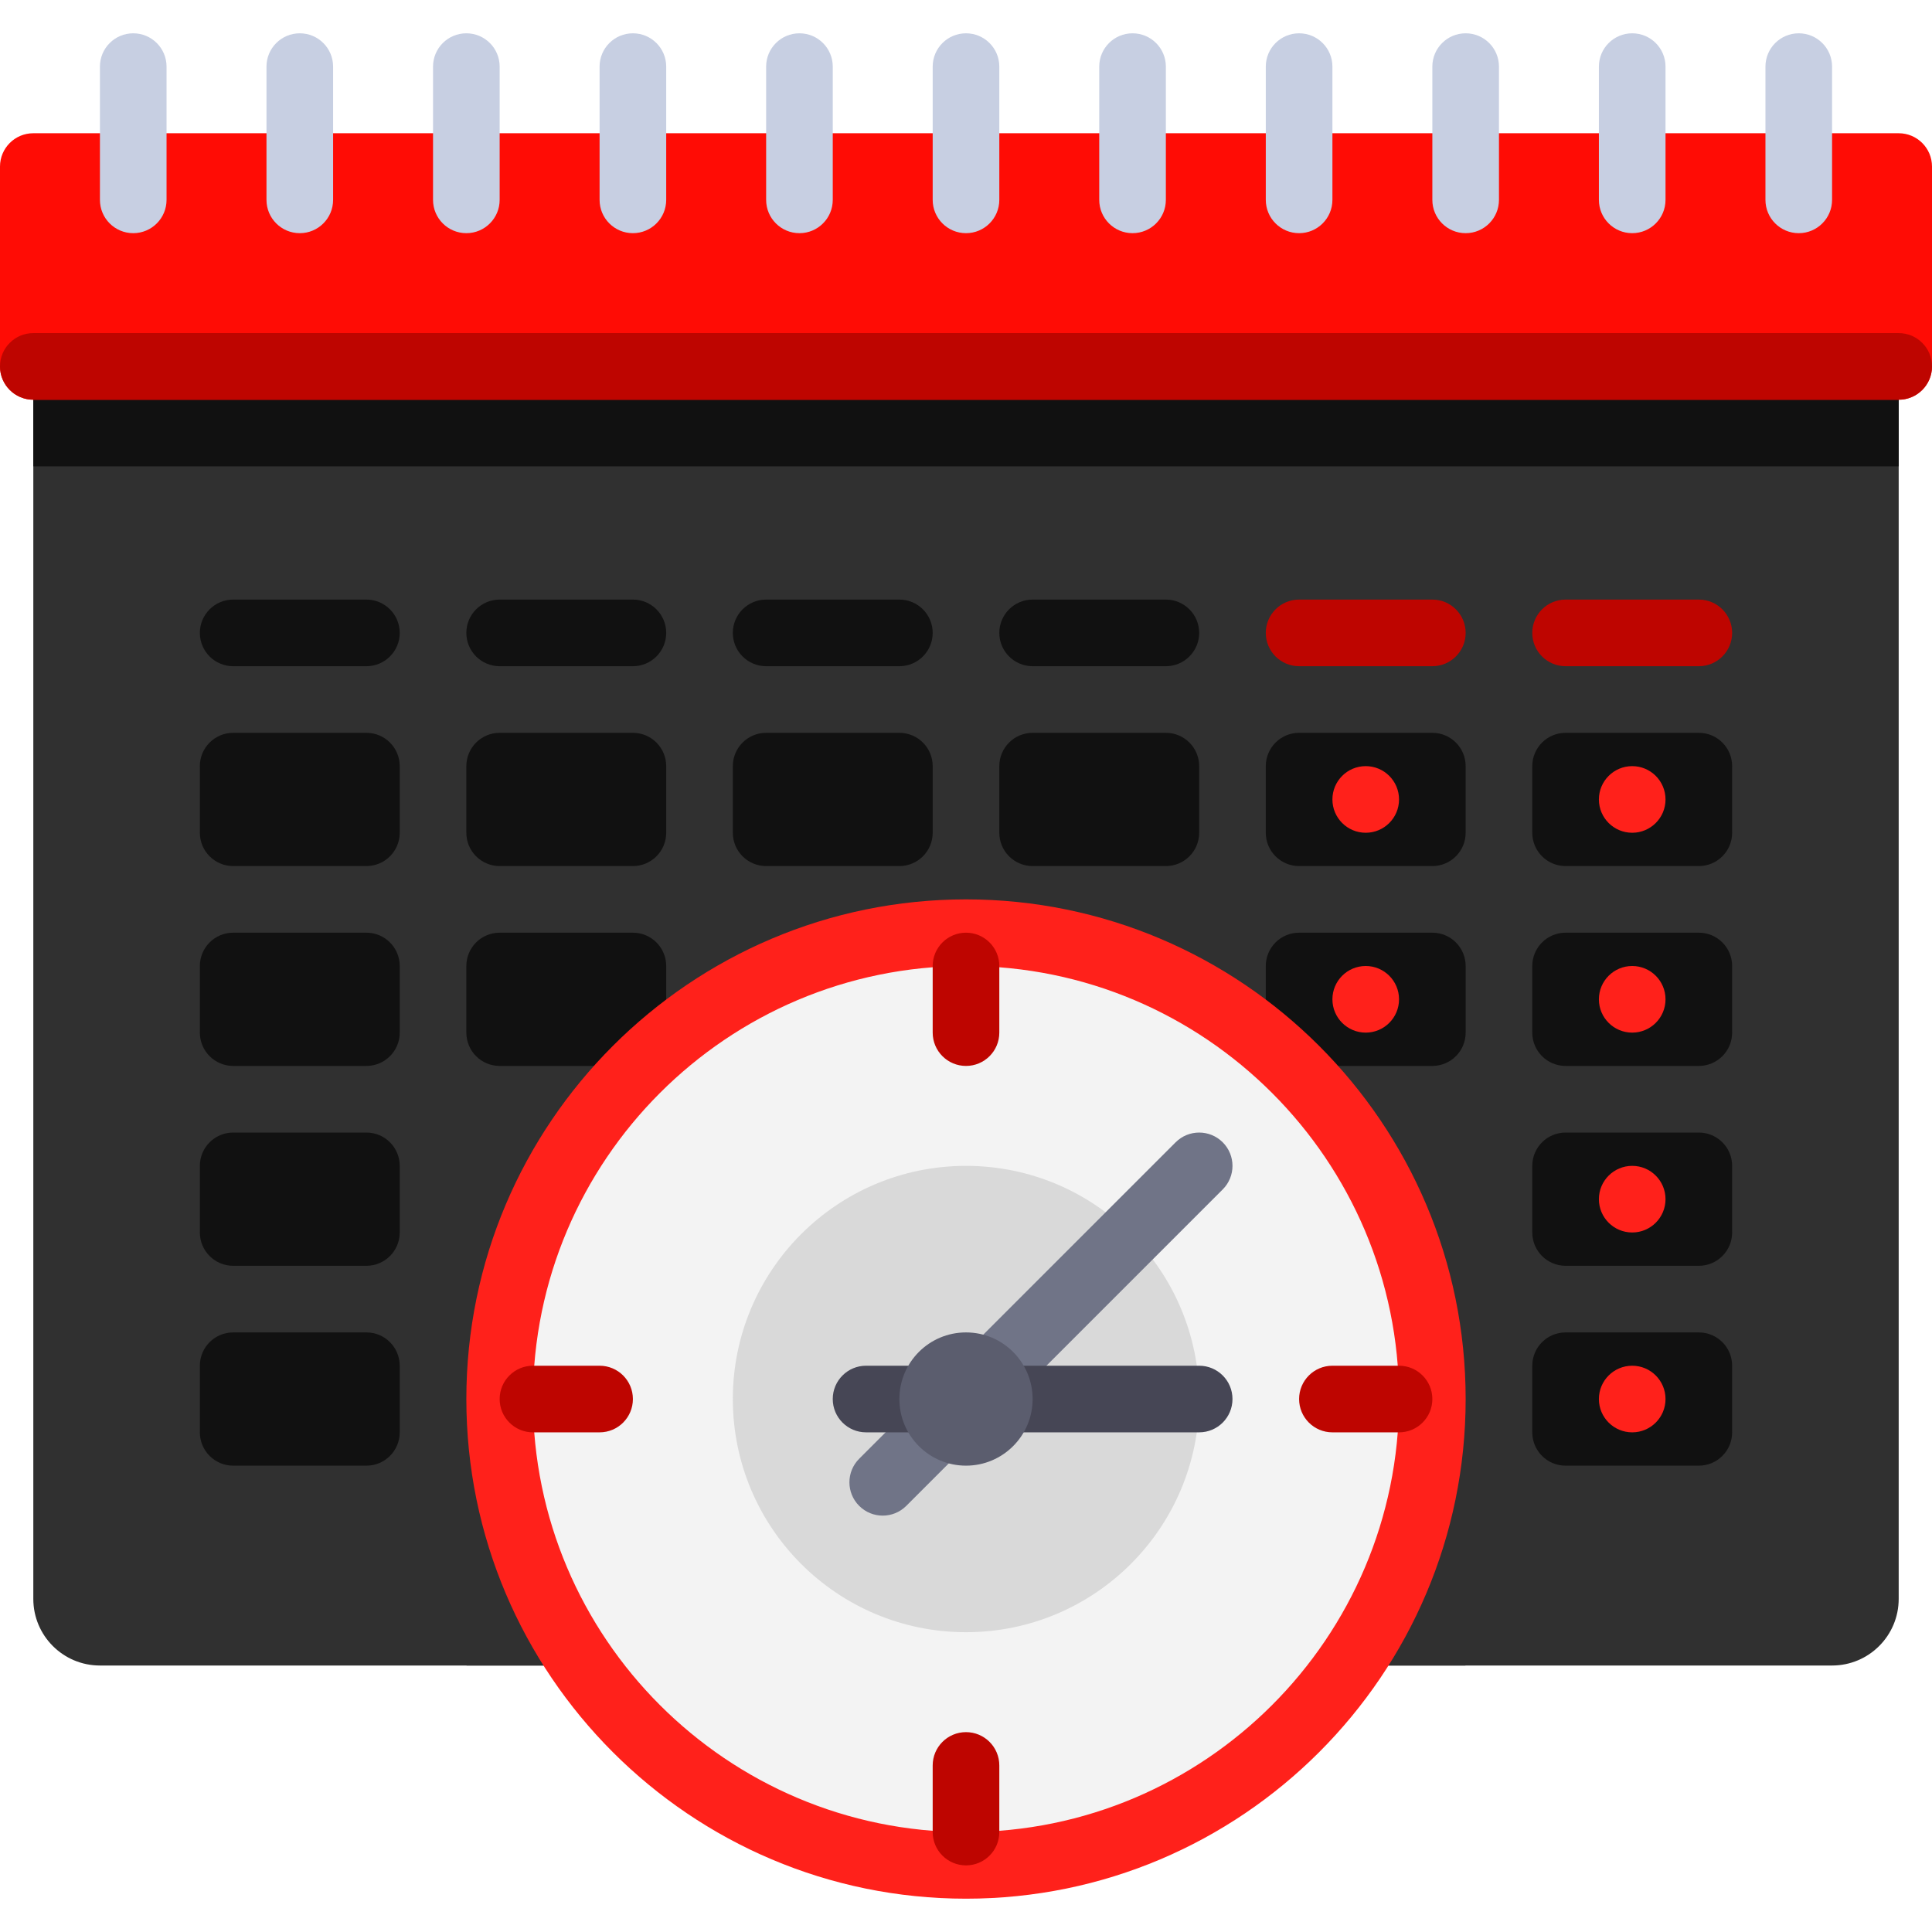 <?xml version="1.0" encoding="iso-8859-1"?>
<!-- Generator: Adobe Illustrator 19.0.0, SVG Export Plug-In . SVG Version: 6.00 Build 0)  -->
<svg version="1.1" id="Layer_1" xmlns="http://www.w3.org/2000/svg" xmlns:xlink="http://www.w3.org/1999/xlink" x="0px" y="0px"
	 viewBox="0 0 512 512" style="enable-background:new 0 0 512 512;" xml:space="preserve">
<path style="fill:#303030;" d="M485.517,441.379H26.483c-9.751,0-17.655-7.904-17.655-17.655V88.276h494.345v335.448
	C503.172,433.475,495.268,441.379,485.517,441.379z"/>
<g>
	<path style="fill:#303030;" d="M256,220.69c-82.748,0-150.069,67.316-150.069,150.069c0,25.523,6.442,49.557,17.727,70.621h264.683
		c11.286-21.064,17.728-45.098,17.728-70.621C406.069,288.006,338.748,220.69,256,220.69z"/>
	<rect x="8.828" y="88.276" style="fill:#111111;" width="494.345" height="35.31"/>
</g>
<path style="fill:#FF0C05;" d="M503.172,105.931H8.828c-4.875,0-8.828-3.953-8.828-8.828V44.138c0-4.875,3.953-8.828,8.828-8.828
	h494.345c4.875,0,8.828,3.953,8.828,8.828v52.966C512,101.978,508.047,105.931,503.172,105.931z"/>
<path style="fill:#BE0500;" d="M503.172,105.931H8.828c-4.875,0-8.828-3.953-8.828-8.828l0,0c0-4.875,3.953-8.828,8.828-8.828
	h494.345c4.875,0,8.828,3.953,8.828,8.828l0,0C512,101.978,508.047,105.931,503.172,105.931z"/>
<g>
	<path style="fill:#C7CFE2;" d="M432.552,61.793c-4.875,0-8.828-3.948-8.828-8.828v-35.31c0-4.879,3.953-8.828,8.828-8.828
		s8.828,3.948,8.828,8.828v35.31C441.379,57.845,437.427,61.793,432.552,61.793z"/>
	<path style="fill:#C7CFE2;" d="M476.69,61.793c-4.875,0-8.828-3.948-8.828-8.828v-35.31c0-4.879,3.953-8.828,8.828-8.828
		c4.875,0,8.828,3.948,8.828,8.828v35.31C485.517,57.845,481.565,61.793,476.69,61.793z"/>
	<path style="fill:#C7CFE2;" d="M35.31,61.793c-4.875,0-8.828-3.948-8.828-8.828v-35.31c0-4.879,3.953-8.828,8.828-8.828
		s8.828,3.948,8.828,8.828v35.31C44.138,57.845,40.185,61.793,35.31,61.793z"/>
	<path style="fill:#C7CFE2;" d="M388.414,61.793c-4.875,0-8.828-3.948-8.828-8.828v-35.31c0-4.879,3.953-8.828,8.828-8.828
		s8.828,3.948,8.828,8.828v35.31C397.241,57.845,393.289,61.793,388.414,61.793z"/>
	<path style="fill:#C7CFE2;" d="M344.276,61.793c-4.875,0-8.828-3.948-8.828-8.828v-35.31c0-4.879,3.953-8.828,8.828-8.828
		c4.875,0,8.828,3.948,8.828,8.828v35.31C353.103,57.845,349.151,61.793,344.276,61.793z"/>
	<path style="fill:#C7CFE2;" d="M300.138,61.793c-4.875,0-8.828-3.948-8.828-8.828v-35.31c0-4.879,3.953-8.828,8.828-8.828
		s8.828,3.948,8.828,8.828v35.31C308.966,57.845,305.013,61.793,300.138,61.793z"/>
	<path style="fill:#C7CFE2;" d="M256,61.793c-4.875,0-8.828-3.948-8.828-8.828v-35.31c0-4.879,3.953-8.828,8.828-8.828
		s8.828,3.948,8.828,8.828v35.31C264.828,57.845,260.875,61.793,256,61.793z"/>
	<path style="fill:#C7CFE2;" d="M211.862,61.793c-4.875,0-8.828-3.948-8.828-8.828v-35.31c0-4.879,3.953-8.828,8.828-8.828
		c4.875,0,8.828,3.948,8.828,8.828v35.31C220.69,57.845,216.737,61.793,211.862,61.793z"/>
	<path style="fill:#C7CFE2;" d="M167.724,61.793c-4.875,0-8.828-3.948-8.828-8.828v-35.31c0-4.879,3.953-8.828,8.828-8.828
		s8.828,3.948,8.828,8.828v35.31C176.552,57.845,172.599,61.793,167.724,61.793z"/>
	<path style="fill:#C7CFE2;" d="M123.586,61.793c-4.875,0-8.828-3.948-8.828-8.828v-35.31c0-4.879,3.953-8.828,8.828-8.828
		c4.875,0,8.828,3.948,8.828,8.828v35.31C132.414,57.845,128.461,61.793,123.586,61.793z"/>
	<path style="fill:#C7CFE2;" d="M79.448,61.793c-4.875,0-8.828-3.948-8.828-8.828v-35.31c0-4.879,3.953-8.828,8.828-8.828
		c4.875,0,8.828,3.948,8.828,8.828v35.31C88.276,57.845,84.323,61.793,79.448,61.793z"/>
</g>
<g>
	<path style="fill:#111111;" d="M97.103,229.517h-35.31c-4.875,0-8.828-3.953-8.828-8.828v-17.655c0-4.875,3.953-8.828,8.828-8.828
		h35.31c4.875,0,8.828,3.953,8.828,8.828v17.655C105.931,225.565,101.978,229.517,97.103,229.517z"/>
	<path style="fill:#111111;" d="M97.103,335.448h-35.31c-4.875,0-8.828-3.953-8.828-8.828v-17.655c0-4.875,3.953-8.828,8.828-8.828
		h35.31c4.875,0,8.828,3.953,8.828,8.828v17.655C105.931,331.496,101.978,335.448,97.103,335.448z"/>
	<path style="fill:#111111;" d="M97.103,282.483h-35.31c-4.875,0-8.828-3.953-8.828-8.828V256c0-4.875,3.953-8.828,8.828-8.828
		h35.31c4.875,0,8.828,3.953,8.828,8.828v17.655C105.931,278.53,101.978,282.483,97.103,282.483z"/>
	<path style="fill:#111111;" d="M97.103,388.414h-35.31c-4.875,0-8.828-3.953-8.828-8.828v-17.655c0-4.875,3.953-8.828,8.828-8.828
		h35.31c4.875,0,8.828,3.953,8.828,8.828v17.655C105.931,384.461,101.978,388.414,97.103,388.414z"/>
	<path style="fill:#111111;" d="M167.724,229.517h-35.31c-4.875,0-8.828-3.953-8.828-8.828v-17.655c0-4.875,3.953-8.828,8.828-8.828
		h35.31c4.875,0,8.828,3.953,8.828,8.828v17.655C176.552,225.565,172.599,229.517,167.724,229.517z"/>
	<path style="fill:#111111;" d="M167.724,282.483h-35.31c-4.875,0-8.828-3.953-8.828-8.828V256c0-4.875,3.953-8.828,8.828-8.828
		h35.31c4.875,0,8.828,3.953,8.828,8.828v17.655C176.552,278.53,172.599,282.483,167.724,282.483z"/>
	<path style="fill:#111111;" d="M238.345,229.517h-35.31c-4.875,0-8.828-3.953-8.828-8.828v-17.655c0-4.875,3.953-8.828,8.828-8.828
		h35.31c4.875,0,8.828,3.953,8.828,8.828v17.655C247.172,225.565,243.22,229.517,238.345,229.517z"/>
	<path style="fill:#111111;" d="M308.966,229.517h-35.31c-4.875,0-8.828-3.953-8.828-8.828v-17.655c0-4.875,3.953-8.828,8.828-8.828
		h35.31c4.875,0,8.828,3.953,8.828,8.828v17.655C317.793,225.565,313.841,229.517,308.966,229.517z"/>
	<path style="fill:#111111;" d="M379.586,229.517h-35.31c-4.875,0-8.828-3.953-8.828-8.828v-17.655c0-4.875,3.953-8.828,8.828-8.828
		h35.31c4.875,0,8.828,3.953,8.828,8.828v17.655C388.414,225.565,384.461,229.517,379.586,229.517z"/>
	<path style="fill:#111111;" d="M379.586,282.483h-35.31c-4.875,0-8.828-3.953-8.828-8.828V256c0-4.875,3.953-8.828,8.828-8.828
		h35.31c4.875,0,8.828,3.953,8.828,8.828v17.655C388.414,278.53,384.461,282.483,379.586,282.483z"/>
	<path style="fill:#111111;" d="M450.207,229.517h-35.31c-4.875,0-8.828-3.953-8.828-8.828v-17.655c0-4.875,3.953-8.828,8.828-8.828
		h35.31c4.875,0,8.828,3.953,8.828,8.828v17.655C459.034,225.565,455.082,229.517,450.207,229.517z"/>
	<path style="fill:#111111;" d="M450.207,335.448h-35.31c-4.875,0-8.828-3.953-8.828-8.828v-17.655c0-4.875,3.953-8.828,8.828-8.828
		h35.31c4.875,0,8.828,3.953,8.828,8.828v17.655C459.034,331.496,455.082,335.448,450.207,335.448z"/>
	<path style="fill:#111111;" d="M450.207,282.483h-35.31c-4.875,0-8.828-3.953-8.828-8.828V256c0-4.875,3.953-8.828,8.828-8.828
		h35.31c4.875,0,8.828,3.953,8.828,8.828v17.655C459.034,278.53,455.082,282.483,450.207,282.483z"/>
	<path style="fill:#111111;" d="M450.207,388.414h-35.31c-4.875,0-8.828-3.953-8.828-8.828v-17.655c0-4.875,3.953-8.828,8.828-8.828
		h35.31c4.875,0,8.828,3.953,8.828,8.828v17.655C459.034,384.461,455.082,388.414,450.207,388.414z"/>
</g>
<g>
	<path style="fill:#111111;" d="M97.103,176.552h-35.31c-4.875,0-8.828-3.953-8.828-8.828l0,0c0-4.875,3.953-8.828,8.828-8.828
		h35.31c4.875,0,8.828,3.953,8.828,8.828l0,0C105.931,172.599,101.978,176.552,97.103,176.552z"/>
	<path style="fill:#111111;" d="M167.724,176.552h-35.31c-4.875,0-8.828-3.953-8.828-8.828l0,0c0-4.875,3.953-8.828,8.828-8.828
		h35.31c4.875,0,8.828,3.953,8.828,8.828l0,0C176.552,172.599,172.599,176.552,167.724,176.552z"/>
	<path style="fill:#111111;" d="M238.345,176.552h-35.31c-4.875,0-8.828-3.953-8.828-8.828l0,0c0-4.875,3.953-8.828,8.828-8.828
		h35.31c4.875,0,8.828,3.953,8.828,8.828l0,0C247.172,172.599,243.22,176.552,238.345,176.552z"/>
	<path style="fill:#111111;" d="M308.966,176.552h-35.31c-4.875,0-8.828-3.953-8.828-8.828l0,0c0-4.875,3.953-8.828,8.828-8.828
		h35.31c4.875,0,8.828,3.953,8.828,8.828l0,0C317.793,172.599,313.841,176.552,308.966,176.552z"/>
</g>
<g>
	<path style="fill:#BE0500;" d="M379.586,176.552h-35.31c-4.875,0-8.828-3.953-8.828-8.828l0,0c0-4.875,3.953-8.828,8.828-8.828
		h35.31c4.875,0,8.828,3.953,8.828,8.828l0,0C388.414,172.599,384.461,176.552,379.586,176.552z"/>
	<path style="fill:#BE0500;" d="M450.207,176.552h-35.31c-4.875,0-8.828-3.953-8.828-8.828l0,0c0-4.875,3.953-8.828,8.828-8.828
		h35.31c4.875,0,8.828,3.953,8.828,8.828l0,0C459.034,172.599,455.082,176.552,450.207,176.552z"/>
	<circle style="fill:#FF211B;" cx="361.931" cy="211.862" r="8.828"/>
	<circle style="fill:#FF211B;" cx="432.552" cy="211.862" r="8.828"/>
	<circle style="fill:#FF211B;" cx="361.931" cy="264.828" r="8.828"/>
	<circle style="fill:#FF211B;" cx="432.552" cy="264.828" r="8.828"/>
	<circle style="fill:#FF211B;" cx="432.552" cy="317.793" r="8.828"/>
	<circle style="fill:#FF211B;" cx="432.552" cy="370.759" r="8.828"/>
</g>
<circle style="fill:#F3F3F3;" cx="256" cy="370.759" r="123.586"/>
<circle style="fill:#D9D9D9;" cx="256" cy="370.759" r="61.793"/>
<path style="fill:#707487;" d="M233.931,401.655c-2.259,0-4.518-0.862-6.241-2.586c-3.448-3.448-3.448-9.035,0-12.483l83.862-83.862
	c3.448-3.448,9.035-3.448,12.483,0s3.448,9.035,0,12.483l-83.862,83.862C238.449,400.793,236.19,401.655,233.931,401.655z"/>
<path style="fill:#464655;" d="M317.793,379.586h-88.276c-4.875,0-8.828-3.948-8.828-8.828c0-4.879,3.953-8.828,8.828-8.828h88.276
	c4.875,0,8.828,3.948,8.828,8.828C326.621,375.638,322.668,379.586,317.793,379.586z"/>
<circle style="fill:#5B5D6E;" cx="256" cy="370.759" r="17.655"/>
<path style="fill:#FF211B;" d="M256,503.172c-73.013,0-132.414-59.396-132.414-132.414S182.987,238.345,256,238.345
	s132.414,59.396,132.414,132.414S329.013,503.172,256,503.172z M256,256c-63.281,0-114.759,51.482-114.759,114.759
	S192.719,485.517,256,485.517s114.759-51.482,114.759-114.759S319.281,256,256,256z"/>
<g>
	<path style="fill:#BE0500;" d="M158.897,361.931h-17.655c-4.875,0-8.828,3.953-8.828,8.828l0,0c0,4.875,3.953,8.828,8.828,8.828
		h17.655c4.875,0,8.828-3.948,8.828-8.828C167.724,365.879,163.772,361.931,158.897,361.931z"/>
	<path style="fill:#BE0500;" d="M370.759,361.931h-17.655c-4.875,0-8.828,3.953-8.828,8.828l0,0c0,4.875,3.953,8.828,8.828,8.828
		h17.655c4.875,0,8.828-3.948,8.828-8.828C379.586,365.879,375.634,361.931,370.759,361.931z"/>
	<path style="fill:#BE0500;" d="M264.828,273.655V256c0-4.875-3.953-8.828-8.828-8.828l0,0c-4.875,0-8.828,3.953-8.828,8.828v17.655
		c0,4.875,3.948,8.828,8.828,8.828C260.879,282.483,264.828,278.53,264.828,273.655z"/>
	<path style="fill:#BE0500;" d="M264.828,485.517v-17.655c0-4.875-3.953-8.828-8.828-8.828l0,0c-4.875,0-8.828,3.953-8.828,8.828
		v17.655c0,4.875,3.948,8.828,8.828,8.828C260.879,494.345,264.828,490.392,264.828,485.517z"/>
</g>
<g>
</g>
<g>
</g>
<g>
</g>
<g>
</g>
<g>
</g>
<g>
</g>
<g>
</g>
<g>
</g>
<g>
</g>
<g>
</g>
<g>
</g>
<g>
</g>
<g>
</g>
<g>
</g>
<g>
</g>
</svg>
